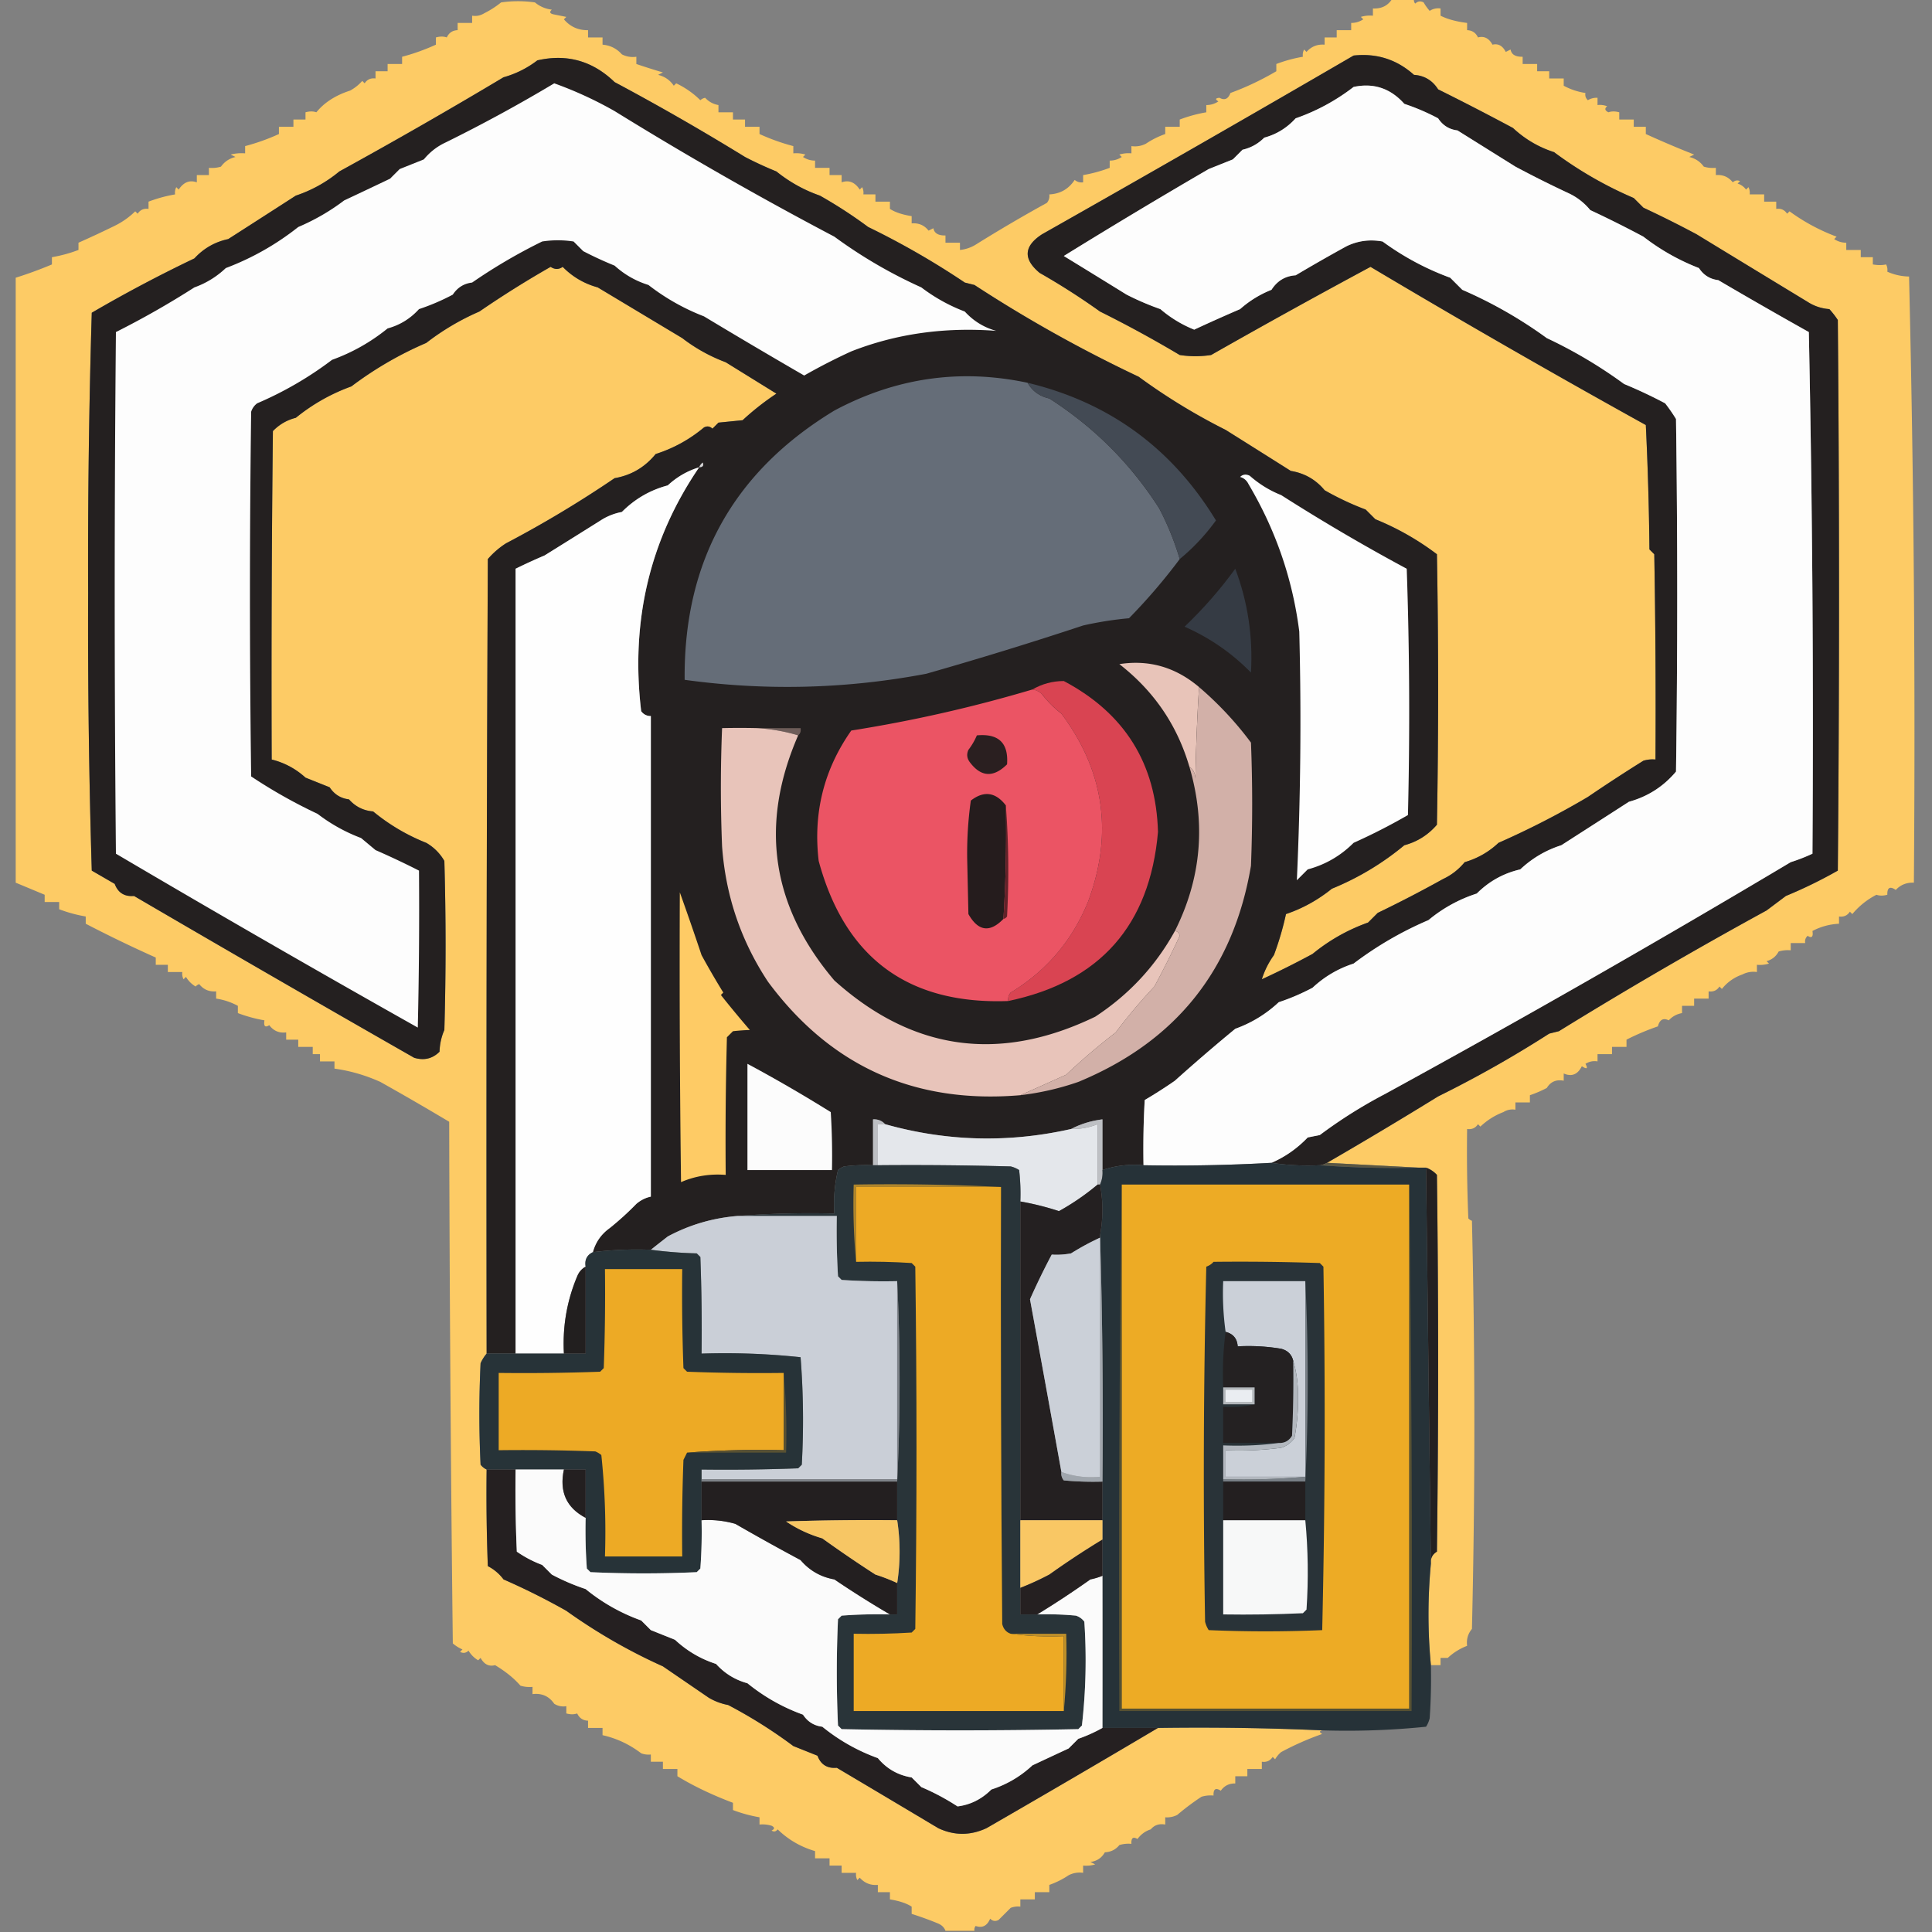 <?xml version="1.0" encoding="UTF-8"?>
<svg xmlns="http://www.w3.org/2000/svg" width="800" height="800" style="shape-rendering:geometricPrecision;text-rendering:geometricPrecision;image-rendering:optimizeQuality;fill-rule:evenodd;clip-rule:evenodd"><rect width="100%" height="100%" fill="#808080" stroke="none"/><path style="opacity:1" fill="#fdcb65" d="M576.5-.5h9a2.429 2.429 0 0 0 .5 2c1.049-1.017 2.216-1.184 3.5-.5a20.495 20.495 0 0 0 2.5 3.5c1.356-.88 2.856-1.214 4.5-1v3c2.822 1.432 6.489 2.432 11 3v3c2.092.061 3.592 1.061 4.5 3 2.537-.677 4.537.323 6 3 2.361-.566 4.194.434 5.5 3l2-1c.35 2.067 2.017 3.067 5 3v3h6v3h5v3h6v3a27.247 27.247 0 0 0 9 3c-.219 1.175.114 2.175 1 3a6.846 6.846 0 0 1 4-1v3a8.435 8.435 0 0 1 4 .5c-1.154.914-.987 1.747.5 2.5 1.299-.466 2.799-.466 4.5 0v3h6v3h5v3a428.986 428.986 0 0 0 20 8.5l-2 1c2.522.61 4.522 1.943 6 4 1.634.493 3.301.66 5 .5v3c2.908-.238 5.242.762 7 3 .951-.826 1.951-.992 3-.5l-1 1a6.977 6.977 0 0 1 3.5 2.5l1-1c.483.948.649 1.948.5 3h6v3h5v3c1.951-.273 3.451.393 4.5 2l1-1c6 4.386 12.5 7.886 19.5 10.5l-1 1c1.525 1.009 3.192 1.509 5 1.5v3h6v3h5v3c2.041.354 3.874.354 5.5 0 .483.948.649 1.948.5 3 2.836 1.276 5.836 1.942 9 2a7971.884 7971.884 0 0 1 2 251c-3.013-.128-5.513.872-7.5 3-2.411-1.653-3.578-.987-3.5 2-1.701.466-3.201.466-4.5 0-3.844 1.975-7.177 4.642-10 8l-1-1c-1.049 1.607-2.549 2.273-4.5 2v3c-3.937.204-7.604 1.204-11 3 .381 2.442-.286 3.109-2 2-.886.825-1.219 1.825-1 3h-6v3a12.93 12.93 0 0 0-5 .5c-1.079 2.043-2.746 3.376-5 4l1 1a12.93 12.93 0 0 1-5 .5v3a9.86 9.86 0 0 0-6 1c-3.423 1.192-6.256 3.192-8.5 6l-1-1c-1.049 1.607-2.549 2.273-4.5 2v3h-6v3h-5v3c-2.185.388-4.018 1.388-5.5 3-2.278-1.12-3.778-.287-4.5 2.5a101.955 101.955 0 0 0-13 5.5v3h-6v3h-6v3c-1.788-.285-3.455.048-5 1 1.129 2.029.629 2.363-1.5 1-1.712 3.452-4.212 4.452-7.5 3v3c-3.096-.593-5.429.407-7 3a47.25 47.25 0 0 1-7 3v3h-6v3c-1.788-.285-3.455.048-5 1a28.335 28.335 0 0 0-9.5 6l-1-1c-1.049 1.607-2.549 2.273-4.5 2-.167 12.338 0 24.671.5 37 .414.457.914.791 1.5 1a3571.518 3571.518 0 0 1 0 169c-1.671 2.01-2.338 4.343-2 7-3.064 1.19-5.731 2.857-8 5h-3v3h-4c-1.322-13.902-1.322-27.902 0-42-.216-2.181.617-3.847 2.5-5 .667-52 .667-104 0-156a11.105 11.105 0 0 0-4.5-3h-3l-38-2a1894.86 1894.86 0 0 0 46-27.5 472.117 472.117 0 0 0 46-26l4-1a1884.13 1884.13 0 0 1 86-50l8-6a190.921 190.921 0 0 0 21.5-10.5c.667-76 .667-152 0-228a36.078 36.078 0 0 0-3.5-4.5c-3.29-.253-6.29-1.253-9-3a29746.604 29746.604 0 0 1-46-28 457.332 457.332 0 0 0-22-11l-4-4a161.879 161.879 0 0 1-33-19c-6.4-2.062-12.067-5.396-17-10a1126.1 1126.1 0 0 0-31-16c-2.365-3.714-5.698-5.714-10-6-7.082-6.364-15.416-9.031-25-8a12271.425 12271.425 0 0 1-129 74c-7.588 4.924-7.921 10.257-1 16a287.246 287.246 0 0 1 25 16 496.946 496.946 0 0 1 33 18c4.333.667 8.667.667 13 0a3162.857 3162.857 0 0 1 66-36.5 4261.045 4261.045 0 0 0 114 65.5c.826 17.093 1.326 34.26 1.5 51.5l2 2c.5 28.331.667 56.665.5 85a12.93 12.93 0 0 0-5 .5 679.07 679.07 0 0 0-23 15 349.402 349.402 0 0 1-37 19c-4.015 3.785-8.681 6.452-14 8-2.508 3.042-5.508 5.376-9 7a517.21 517.21 0 0 1-27 14l-4 4c-8.449 3.02-16.115 7.353-23 13a365.644 365.644 0 0 1-21 10.5c1.112-3.557 2.778-6.89 5-10a123.476 123.476 0 0 0 5-17c6.857-2.312 13.19-5.812 19-10.5a114.425 114.425 0 0 0 30-18c5.35-1.428 9.85-4.261 13.5-8.5.667-37.333.667-74.667 0-112a111.89 111.89 0 0 0-25.5-14.5l-4-4a117.669 117.669 0 0 1-17-8c-3.671-4.417-8.338-7.083-14-8a10892.14 10892.14 0 0 0-27-17 251.471 251.471 0 0 1-36-22c-23.691-11.196-46.358-23.862-68-38l-4-1a331.67 331.67 0 0 0-40-23 191.292 191.292 0 0 0-20-13c-6.538-2.271-12.538-5.605-18-10a154.472 154.472 0 0 1-13-6 1013.157 1013.157 0 0 0-54-31c-9.098-8.801-19.765-11.801-32-9-4.194 3.22-8.86 5.554-14 7a2157.081 2157.081 0 0 1-68 39 55.63 55.63 0 0 1-18 10 12458.29 12458.29 0 0 1-28 18c-5.503 1.171-10.17 3.837-14 8A579.672 579.672 0 0 0 38 129.5a3439.804 3439.804 0 0 0-1.5 116c-.155 38.379.345 76.712 1.5 115l9.5 5.5c1.374 3.683 4.04 5.349 8 5a13376.247 13376.247 0 0 0 116 67c4.091 1.227 7.591.394 10.5-2.5.101-3.2.768-6.2 2-9 .667-23.333.667-46.667 0-70a20.231 20.231 0 0 0-7.5-7.5 82.15 82.15 0 0 1-22-13c-3.993-.322-7.326-1.988-10-5-3.415-.406-6.082-2.072-8-5l-10-4c-4.032-3.676-8.699-6.176-14-7.5-.167-45.335 0-90.668.5-136 2.67-2.75 5.836-4.583 9.5-5.5 6.962-5.648 14.628-9.981 23-13a148.265 148.265 0 0 1 31-18 102.07 102.07 0 0 1 22-13 417.167 417.167 0 0 1 29.5-18.5c1.73 1.149 3.396 1.149 5 0 4.064 4.134 8.897 6.967 14.5 8.5l35 21c5.457 4.21 11.457 7.544 18 10l21 13a110.348 110.348 0 0 0-14 11l-10 1-2.5 2.5c-1.049-1.017-2.216-1.184-3.5-.5-5.981 4.997-12.648 8.664-20 11-4.461 5.477-10.128 8.811-17 10a463.337 463.337 0 0 1-45 27 34.706 34.706 0 0 0-7.5 6.5c-.5 109.666-.667 219.333-.5 329a16.58 16.58 0 0 0-2.5 4c-.667 14-.667 28 0 42 .708.881 1.542 1.547 2.5 2-.167 13.337 0 26.671.5 40a18.839 18.839 0 0 1 6.5 5.5 285.561 285.561 0 0 1 26 13c12.673 9.05 26.007 16.716 40 23l19 13a24.569 24.569 0 0 0 8 3 201.636 201.636 0 0 1 27 17l10 4c1.374 3.683 4.041 5.349 8 5a14732.27 14732.27 0 0 1 42 25c6.635 3.121 13.302 3.121 20 0a6791.056 6791.056 0 0 0 71-41.5c22.839-.331 45.506.003 68 1-1.238.31-1.238.81 0 1.5a118.288 118.288 0 0 0-17 7.5 10.756 10.756 0 0 0-2.5 3l-1-1c-1.049 1.607-2.549 2.273-4.5 2v3h-6v3h-5v3c-2.524-.071-4.524.929-6 3-2.12-1.372-3.12-.705-3 2a12.93 12.93 0 0 0-5 .5 101.657 101.657 0 0 0-10 7.5 9.108 9.108 0 0 1-5 1v3c-2.51-.446-4.51.22-6 2-2.216.703-4.049 2.036-5.5 4-1.813-1.109-2.646-.442-2.5 2a12.93 12.93 0 0 0-5 .5c-1.497 1.871-3.497 2.871-6 3-1.307 2.324-3.307 3.657-6 4l2 1a12.93 12.93 0 0 1-5 .5v3a9.86 9.86 0 0 0-6 1 35.217 35.217 0 0 1-8 4v3h-6v3h-6v3a8.43 8.43 0 0 0-4 .5l-5 5c-1.284.684-2.451.517-3.5-.5-1.263 2.968-3.263 3.968-6 3a2.428 2.428 0 0 0-.5 2h-12c-.507-1.359-1.507-2.359-3-3a137.913 137.913 0 0 0-11-4v-3c-2.133-1.386-5.133-2.386-9-3v-3h-5v-3c-3.005.247-5.505-.753-7.5-3l-1 1a4.934 4.934 0 0 1-.5-3h-6v-3h-5v-3h-6v-3c-5.922-1.727-11.089-4.727-15.5-9-.718.951-1.551 1.117-2.5.5 1.333-.667 1.333-1.333 0-2a12.93 12.93 0 0 0-5-.5v-3a58.97 58.97 0 0 1-11-3v-3c-8.654-3.265-16.321-6.932-23-11v-3h-6v-3h-5v-3a8.43 8.43 0 0 1-4-.5c-4.85-3.699-10.184-6.199-16-7.5v-3h-6v-3c-2.092-.061-3.592-1.061-4.5-3-1.299.466-2.799.466-4.5 0v-3c-1.788.285-3.455-.048-5-1-2.158-3.144-5.158-4.477-9-4v-3a12.93 12.93 0 0 1-5-.5c-2.625-3.031-6.125-5.864-10.5-8.5-2.537.677-4.537-.323-6-3l-1 1c-1.667-1-3-2.333-4-4-1.049 1.017-2.216 1.184-3.5.5l1-1a15.645 15.645 0 0 1-4-2.5 23352.191 23352.191 0 0 1-1.5-216 1204.023 1204.023 0 0 0-28.5-16.5c-6.204-2.789-12.537-4.622-19-5.5v-3h-6v-3h-3v-3h-6v-3h-5v-3c-2.921.354-5.254-.646-7-3-1.714 1.109-2.381.442-2-2a58.97 58.97 0 0 1-11-3v-3a27.267 27.267 0 0 0-9-3v-3c-2.908.238-5.242-.762-7-3a3.647 3.647 0 0 0-1.5 1c-1.667-1-3-2.333-4-4l-1 1a4.932 4.932 0 0 1-.5-3h-6v-3h-5v-3a544.412 544.412 0 0 1-29-14v-3a58.967 58.967 0 0 1-11-3v-3h-6v-3c-4.013-1.674-8.013-3.341-12-5 .008-83.648.008-167.148 0-250.5a169.104 169.104 0 0 0 15-5.5v-3a58.967 58.967 0 0 0 11-3v-3a417.79 417.79 0 0 0 15-7 32.686 32.686 0 0 0 8.5-6l1 1c1.049-1.607 2.549-2.273 4.5-2v-3a59.029 59.029 0 0 1 11-3 4.932 4.932 0 0 1 .5-3l1 1c2.015-3.065 4.515-4.065 7.5-3v-3h5v-3c1.7.16 3.366-.007 5-.5 1.478-2.057 3.478-3.39 6-4l-2-1a18.436 18.436 0 0 1 6-.5v-3a87.51 87.51 0 0 0 14-5v-3h6v-3h5v-3c1.701-.466 3.201-.466 4.5 0 3.279-4.047 7.946-7.047 14-9a18.264 18.264 0 0 0 5-4l1 1c1.049-1.607 2.549-2.273 4.5-2v-3h5v-3h6v-3c4.612-1.195 9.279-2.862 14-5v-3c1.701-.466 3.201-.466 4.5 0 .908-1.939 2.408-2.939 4.5-3v-3h6v-3c1.788.285 3.455-.048 5-1a38.767 38.767 0 0 0 7-4.5 49.25 49.25 0 0 1 14 0c2.025 1.677 4.359 2.677 7 3-1.134 1.016-.801 1.683 1 2l5 1-1 1c2.622 3.073 5.955 4.573 10 4.5v3h6v3c3.191.262 5.858 1.596 8 4a9.864 9.864 0 0 0 6 1v3c3.58 1.22 7.247 2.386 11 3.5l-2 1c2.767.678 4.934 2.178 6.5 4.5l1-1c3.769 1.797 7.102 4.13 10 7a3.942 3.942 0 0 1 2-1c1.482 1.612 3.315 2.612 5.5 3v3h6v3h5v3h6v3a87.51 87.51 0 0 0 14 5v3c1.699-.16 3.366.007 5 .5l-1 1c1.525 1.009 3.192 1.509 5 1.5v3h6v3h5v3c2.985-1.065 5.485-.065 7.5 3l1-1c.483.948.649 1.948.5 3h5v3h6v3c2.133 1.386 5.133 2.386 9 3v3c2.908-.238 5.242.762 7 3l2-1c.35 2.067 2.017 3.067 5 3v3h6v3c2.516-.255 4.85-1.089 7-2.5a626.207 626.207 0 0 1 29-17c.837-1.011 1.17-2.178 1-3.5 4.493-.216 7.993-2.216 10.5-6 1.011.837 2.178 1.17 3.5 1v-3a59.031 59.031 0 0 0 11-3v-3c1.808.009 3.475-.491 5-1.5l-1-1a12.935 12.935 0 0 1 5-.5v-3a9.864 9.864 0 0 0 6-1 35.213 35.213 0 0 1 8-4v-3h6v-3a59.031 59.031 0 0 1 11-3v-3c1.808.009 3.475-.491 5-1.5-1.388-.89-1.222-1.39.5-1.5 2.071 1.167 3.571.5 4.5-2 6.434-2.343 12.767-5.343 19-9v-3a59.031 59.031 0 0 1 11-3 4.934 4.934 0 0 1 .5-3l1 1c1.995-2.247 4.495-3.247 7.5-3v-3h5v-3h6v-3c1.808.009 3.475-.491 5-1.5l-1-1a12.936 12.936 0 0 1 5-.5v-3c3.552.188 6.219-1.145 8-4Z"/><path style="opacity:1" fill="#242020" d="M549.5 481.5c-1.135.603-2.135.936-3 1-6.854.324-13.521-.009-20-1 5.623-2.432 10.623-5.932 15-10.5l5-1a199.899 199.899 0 0 1 27-17 5188.496 5188.496 0 0 0 168-96 73.86 73.86 0 0 0 9-3.5 7901.316 7901.316 0 0 0-1.5-216 2129.254 2129.254 0 0 1-37.5-21.5c-3.415-.406-6.082-2.072-8-5a91.311 91.311 0 0 1-23-13 457.332 457.332 0 0 0-22-11c-2.508-3.042-5.508-5.376-9-7a457.332 457.332 0 0 1-22-11l-24-15c-3.415-.406-6.082-2.072-8-5a90.401 90.401 0 0 0-14-6c-5.722-6.435-12.722-8.768-21-7-7.36 5.663-15.36 9.996-24 13-3.619 3.977-7.952 6.644-13 8-2.537 2.546-5.537 4.212-9 5l-4 4-10 4a2551.356 2551.356 0 0 0-60 36 7185.005 7185.005 0 0 1 26 16 114.065 114.065 0 0 0 14 6c4.2 3.6 8.867 6.433 14 8.5a684.54 684.54 0 0 1 19-8.5 43.593 43.593 0 0 1 13-8c2.365-3.714 5.698-5.714 10-6a705.673 705.673 0 0 1 21-12c4.719-2.307 9.719-2.974 15-2a113.107 113.107 0 0 0 28 15l5 5a182.852 182.852 0 0 1 35 20 193.115 193.115 0 0 1 32 19 197.694 197.694 0 0 1 17 8 69.2 69.2 0 0 1 4.5 6.5c.667 48.667.667 97.333 0 146-5.181 6.173-11.681 10.34-19.5 12.5a12318.477 12318.477 0 0 1-28 18c-6.381 2.027-12.048 5.361-17 10-6.943 1.604-12.943 4.937-18 10a59.724 59.724 0 0 0-20 11 146.497 146.497 0 0 0-31 18c-6.4 2.062-12.067 5.396-17 10a90.42 90.42 0 0 1-14 6c-5.236 4.899-11.236 8.566-18 11a766.27 766.27 0 0 0-25 21.5 197.291 197.291 0 0 1-12.5 8c-.5 8.994-.666 17.994-.5 27-5.888-.512-11.555.155-17 2v-21c-4.728.59-9.061 1.923-13 4-25.863 5.832-51.53 5.166-77-2-1.28-1.431-2.947-2.098-5-2v19a72.367 72.367 0 0 0-12 .5 9.454 9.454 0 0 0-2.5 1.5c-1.41 5.879-1.91 11.879-1.5 18a400.456 400.456 0 0 0-40 1c-10.314.826-19.98 3.659-29 8.5a1086.203 1086.203 0 0 0-7 5.5 151.198 151.198 0 0 0-24 1c1.114-4.126 3.447-7.459 7-10 3.856-3.1 7.523-6.433 11-10 1.789-1.533 3.789-2.533 6-3v-199c-1.643.02-2.976-.647-4-2-4.437-37.365 3.563-71.031 24-101-4.873 1.48-9.206 3.98-13 7.5-7.273 1.918-13.607 5.585-19 11a24.569 24.569 0 0 0-8 3 6204.11 6204.11 0 0 1-24 15 239.706 239.706 0 0 0-12 5.5v325h-12c-.167-109.667 0-219.334.5-329a34.706 34.706 0 0 1 7.5-6.5 463.337 463.337 0 0 0 45-27c6.872-1.189 12.539-4.523 17-10 7.352-2.336 14.019-6.003 20-11 1.284-.684 2.451-.517 3.5.5l2.5-2.5 10-1a110.348 110.348 0 0 1 14-11l-21-13c-6.543-2.456-12.543-5.79-18-10l-35-21c-5.603-1.533-10.436-4.366-14.5-8.5-1.604 1.149-3.27 1.149-5 0a417.167 417.167 0 0 0-29.5 18.5 102.07 102.07 0 0 0-22 13 148.265 148.265 0 0 0-31 18c-8.372 3.019-16.038 7.352-23 13-3.664.917-6.83 2.75-9.5 5.5-.5 45.332-.667 90.665-.5 136 5.301 1.324 9.968 3.824 14 7.5l10 4c1.918 2.928 4.585 4.594 8 5 2.674 3.012 6.007 4.678 10 5a82.15 82.15 0 0 0 22 13 20.231 20.231 0 0 1 7.5 7.5c.667 23.333.667 46.667 0 70-1.232 2.8-1.899 5.8-2 9-2.909 2.894-6.409 3.727-10.5 2.5a13376.247 13376.247 0 0 1-116-67c-3.96.349-6.626-1.317-8-5l-9.5-5.5a3364.223 3364.223 0 0 1-1.5-115c-.152-38.704.348-77.371 1.5-116A579.672 579.672 0 0 1 80.5 107c3.83-4.163 8.497-6.829 14-8 9.313-5.97 18.646-11.97 28-18a55.63 55.63 0 0 0 18-10c22.924-12.6 45.591-25.6 68-39 5.14-1.446 9.806-3.78 14-7 12.235-2.801 22.902.199 32 9a1013.157 1013.157 0 0 1 54 31 154.472 154.472 0 0 0 13 6c5.462 4.395 11.462 7.729 18 10a191.292 191.292 0 0 1 20 13 331.67 331.67 0 0 1 40 23l4 1c21.642 14.138 44.309 26.804 68 38a251.471 251.471 0 0 0 36 22c8.98 5.636 17.98 11.302 27 17 5.662.917 10.329 3.583 14 8a117.669 117.669 0 0 0 17 8l4 4a111.89 111.89 0 0 1 25.5 14.5c.667 37.333.667 74.667 0 112-3.65 4.239-8.15 7.072-13.5 8.5a114.425 114.425 0 0 1-30 18c-5.81 4.688-12.143 8.188-19 10.5a123.476 123.476 0 0 1-5 17c-2.222 3.11-3.888 6.443-5 10a365.644 365.644 0 0 0 21-10.5c6.885-5.647 14.551-9.98 23-13l4-4a517.21 517.21 0 0 0 27-14c3.492-1.624 6.492-3.958 9-7 5.319-1.548 9.985-4.215 14-8a349.402 349.402 0 0 0 37-19 679.07 679.07 0 0 1 23-15 12.93 12.93 0 0 1 5-.5c.167-28.335 0-56.669-.5-85l-2-2c-.174-17.24-.674-34.407-1.5-51.5a4261.045 4261.045 0 0 1-114-65.5 3162.857 3162.857 0 0 0-66 36.5 42.479 42.479 0 0 1-13 0 496.946 496.946 0 0 0-33-18 287.246 287.246 0 0 0-25-16c-6.921-5.743-6.588-11.076 1-16a12271.425 12271.425 0 0 0 129-74c9.584-1.031 17.918 1.636 25 8 4.302.286 7.635 2.286 10 6a1126.1 1126.1 0 0 1 31 16c4.933 4.604 10.6 7.938 17 10a161.879 161.879 0 0 0 33 19l4 4a457.332 457.332 0 0 1 22 11 29746.604 29746.604 0 0 0 46 28c2.71 1.747 5.71 2.747 9 3a36.078 36.078 0 0 1 3.5 4.5c.667 76 .667 152 0 228a190.921 190.921 0 0 1-21.5 10.5l-8 6a1884.13 1884.13 0 0 0-86 50l-4 1a472.117 472.117 0 0 1-46 26 1894.86 1894.86 0 0 1-46 27.5Z"/><path style="opacity:1" fill="#fdfdfd" d="M229.5 34.5a159.788 159.788 0 0 1 25 11.5 1516.16 1516.16 0 0 0 91 52 198.572 198.572 0 0 0 36 21 71.52 71.52 0 0 0 18 10c3.581 3.919 7.914 6.586 13 8-21.419-1.624-41.419 1.21-60 8.5a242.709 242.709 0 0 0-19.5 10 2729.797 2729.797 0 0 1-41.5-24.5 90.374 90.374 0 0 1-23-13c-5.243-1.623-9.91-4.289-14-8a154.79 154.79 0 0 1-13-6l-4-4a42.498 42.498 0 0 0-13 0 226.438 226.438 0 0 0-29 17c-3.415.406-6.082 2.072-8 5a90.42 90.42 0 0 1-14 6c-3.574 3.951-7.907 6.618-13 8-6.962 5.648-14.628 9.981-23 13a146.497 146.497 0 0 1-31 18 6.978 6.978 0 0 0-2.5 3.5 5697.651 5697.651 0 0 0 0 151 213.392 213.392 0 0 0 27.5 15.5 70.186 70.186 0 0 0 18 10l6 5a340.197 340.197 0 0 1 18 8.5c.167 21.669 0 43.336-.5 65a7214.146 7214.146 0 0 1-125-72c-.667-72-.667-144 0-216A361.546 361.546 0 0 0 80.5 119c4.87-1.741 9.204-4.408 13-8 10.857-4.097 20.857-9.763 30-17 6.867-2.927 13.201-6.594 19-11a3139.568 3139.568 0 0 0 19-9l4-4 10-4c2.508-3.042 5.508-5.376 9-7a632.763 632.763 0 0 0 45-24.5ZM526.5 481.5a716.538 716.538 0 0 1-53 1c-.166-9.006 0-18.006.5-27a197.291 197.291 0 0 0 12.5-8 766.27 766.27 0 0 1 25-21.5c6.764-2.434 12.764-6.101 18-11a90.42 90.42 0 0 0 14-6c4.933-4.604 10.6-7.938 17-10a146.497 146.497 0 0 1 31-18 59.724 59.724 0 0 1 20-11c5.057-5.063 11.057-8.396 18-10 4.952-4.639 10.619-7.973 17-10 9.313-5.969 18.646-11.969 28-18 7.819-2.16 14.319-6.327 19.5-12.5.667-48.667.667-97.333 0-146a69.2 69.2 0 0 0-4.5-6.5 197.694 197.694 0 0 0-17-8 193.115 193.115 0 0 0-32-19 182.852 182.852 0 0 0-35-20l-5-5a113.107 113.107 0 0 1-28-15c-5.281-.974-10.281-.307-15 2a705.673 705.673 0 0 0-21 12c-4.302.286-7.635 2.286-10 6a43.593 43.593 0 0 0-13 8 684.54 684.54 0 0 0-19 8.5 50.162 50.162 0 0 1-14-8.5 114.065 114.065 0 0 1-14-6 7185.005 7185.005 0 0 0-26-16 2551.356 2551.356 0 0 1 60-36l10-4 4-4c3.463-.788 6.463-2.454 9-5 5.048-1.356 9.381-4.023 13-8 8.64-3.004 16.64-7.337 24-13 8.278-1.768 15.278.565 21 7a90.401 90.401 0 0 1 14 6c1.918 2.928 4.585 4.594 8 5l24 15a457.332 457.332 0 0 0 22 11c3.492 1.624 6.492 3.958 9 7a457.332 457.332 0 0 1 22 11 91.311 91.311 0 0 0 23 13c1.918 2.928 4.585 4.594 8 5a2129.254 2129.254 0 0 0 37.5 21.5 7901.316 7901.316 0 0 1 1.5 216 73.86 73.86 0 0 1-9 3.5 5188.496 5188.496 0 0 1-168 96 199.899 199.899 0 0 0-27 17l-5 1c-4.377 4.568-9.377 8.068-15 10.5Z"/><path style="opacity:1" fill="#656d78" d="M425.5 158.5c1.956 3.435 4.956 5.602 9 6.5 18.532 11.865 33.699 27.032 45.5 45.5a115.855 115.855 0 0 1 8.5 21 240.36 240.36 0 0 1-21 24.5 145.196 145.196 0 0 0-19 3 1594.413 1594.413 0 0 1-65 20c-33.181 6.286-66.514 7.119-100 2.5-.465-49.008 20.202-86.175 62-111.5 25.442-13.591 52.109-17.425 80-11.5Z"/><path style="opacity:1" fill="#434a54" d="M425.5 158.5c33.811 8.122 59.811 27.122 78 57-4.367 6.03-9.367 11.363-15 16a115.855 115.855 0 0 0-8.5-21c-11.801-18.468-26.968-33.635-45.5-45.5-4.044-.898-7.044-3.065-9-6.5Z"/><path style="opacity:1" fill="#d6d5d6" d="M289.5 193.5c.283-.789.783-1.456 1.5-2 .528 1.316.028 1.983-1.5 2Z"/><path style="opacity:1" fill="#fefefe" d="M289.5 193.5c-20.437 29.969-28.437 63.635-24 101 1.024 1.353 2.357 2.02 4 2v199c-2.211.467-4.211 1.467-6 3a122.789 122.789 0 0 1-11 10c-3.553 2.541-5.886 5.874-7 10-2.475 1.187-3.475 3.187-3 6-1.593.848-2.76 2.181-3.5 4-4.273 10.154-6.107 20.821-5.5 32h-20v-325a239.706 239.706 0 0 1 12-5.5 6204.11 6204.11 0 0 0 24-15 24.569 24.569 0 0 1 8-3c5.393-5.415 11.727-9.082 19-11 3.794-3.52 8.127-6.02 13-7.5ZM513.5 197.5c1.101-1.098 2.434-1.265 4-.5 3.908 3.449 8.242 6.116 13 8a803.828 803.828 0 0 0 52 30.5 1734.395 1734.395 0 0 1 .5 102 249.84 249.84 0 0 1-22.5 11.5c-5.373 5.383-11.706 9.049-19 11l-4.5 4.5a1449.886 1449.886 0 0 0 1-103c-2.752-21.696-9.752-42.03-21-61-.759-1.563-1.926-2.563-3.5-3Z"/><path style="opacity:1" fill="#353b44" d="M511.5 235.5c5.181 13.765 7.348 28.098 6.5 43-7.934-8.097-17.1-14.431-27.5-19 7.819-7.473 14.819-15.473 21-24Z"/><path style="opacity:1" fill="#e8c4b9" d="M496.5 284.5a812.942 812.942 0 0 0-1.5 38c-.05-2.244-.883-3.911-2.5-5-5.042-17.228-14.709-31.395-29-42.5 12.253-1.915 23.253 1.252 33 9.5Z"/><path style="opacity:1" fill="#d94452" d="M417.5 414.5c-.17-1.322.163-2.489 1-3.5 14.748-8.922 25.415-21.422 32-37.5 10.509-28.104 6.842-54.104-11-78-3-2.333-5.667-5-8-8-1.122-1.13-2.456-1.797-4-2 3.995-2.325 8.328-3.492 13-3.5 25.218 13.352 38.218 34.185 39 62.5-3.399 38.727-24.065 62.06-62 70Z"/><path style="opacity:1" fill="#eb5464" d="M427.5 285.5c1.544.203 2.878.87 4 2 2.333 3 5 5.667 8 8 17.842 23.896 21.509 49.896 11 78-6.585 16.078-17.252 28.578-32 37.5-.837 1.011-1.17 2.178-1 3.5-41.448 1.512-67.614-17.821-78.5-58-2.343-19.879 2.157-37.879 13.5-54a578.56 578.56 0 0 0 75-17Z"/><path style="opacity:1" fill="#d2b0a8" d="M496.5 284.5a140.488 140.488 0 0 1 21.5 23c.667 17 .667 34 0 51-7.254 42.974-31.087 72.808-71.5 89.5a112.716 112.716 0 0 1-24 5.5 2711.368 2711.368 0 0 0 19-8.5 264.651 264.651 0 0 1 20.5-17.5 222.257 222.257 0 0 1 16-19 373.617 373.617 0 0 0 10.5-21c-.247-1.213-.914-1.88-2-2 10.922-21.783 12.922-44.45 6-68 1.617 1.089 2.45 2.756 2.5 5a812.942 812.942 0 0 1 1.5-38Z"/><path style="opacity:1" fill="#6e5d59" d="M313.5 301.5h18c.237 1.291-.096 2.291-1 3-5.427-1.646-11.094-2.646-17-3Z"/><path style="opacity:1" fill="#e8c4ba" d="M313.5 301.5c5.906.354 11.573 1.354 17 3-16.091 36.955-11.091 70.788 15 101.5 32.421 29.126 68.421 34.126 108 15 13.977-9.141 24.977-20.974 33-35.5 1.086.12 1.753.787 2 2a373.617 373.617 0 0 1-10.5 21 222.257 222.257 0 0 0-16 19 264.651 264.651 0 0 0-20.5 17.5 2711.368 2711.368 0 0 1-19 8.5c-43.722 3.716-78.555-11.95-104.5-47-11.197-16.938-17.53-35.605-19-56a600.2 600.2 0 0 1 0-49 321.37 321.37 0 0 1 14.5 0Z"/><path style="opacity:1" fill="#2a1f20" d="M404.5 304.5c8.992-.839 13.159 3.161 12.5 12-5.682 5.621-10.848 5.288-15.5-1-1.131-1.574-1.298-3.241-.5-5a27.563 27.563 0 0 0 3.5-6Z"/><path style="opacity:1" fill="#251c1d" d="M416.5 333.5a578.59 578.59 0 0 1-1 47c-5.621 5.815-10.455 5.148-14.5-2l-.5-22.5a156.693 156.693 0 0 1 1.5-24.5c5.424-4.181 10.258-3.514 14.5 2Z"/><path style="opacity:1" fill="#612229" d="M416.5 333.5c1.161 15.161 1.328 30.494.5 46-.383.556-.883.889-1.5 1a578.59 578.59 0 0 0 1-47Z"/><path style="opacity:1" fill="#fecb65" d="M281.5 369.5a1329.903 1329.903 0 0 1 9 26 341.989 341.989 0 0 0 9 15.5l-1 1c3.87 4.886 7.87 9.719 12 14.5-2.07.052-4.403.219-7 .5l-2.5 2.5c-.5 18.997-.667 37.997-.5 57-6.524-.521-12.691.479-18.5 3-.5-39.999-.667-79.999-.5-120Z"/><path style="opacity:1" fill="#fcfcfc" d="M309.5 440.5a613.635 613.635 0 0 1 34.5 20c.5 7.993.666 15.993.5 24h-35v-44Z"/><path style="opacity:1" fill="#bdbfc3" d="M366.5 465.5h-3v17h-2v-19c2.053-.098 3.72.569 5 2Z"/><path style="opacity:1" fill="#e4e7eb" d="M366.5 465.5c25.47 7.166 51.137 7.832 77 2 3.884.076 7.55-.59 11-2v25a101.14 101.14 0 0 1-16 11 115.847 115.847 0 0 0-16-4 84.902 84.902 0 0 0-.5-13 11.333 11.333 0 0 0-3.5-1.5c-18.33-.5-36.664-.667-55-.5v-17h3Z"/><path style="opacity:1" fill="#bec0c4" d="M456.5 484.5c.175 2.121-.159 4.121-1 6h-1v-25c-3.45 1.41-7.116 2.076-11 2 3.939-2.077 8.272-3.41 13-4v21Z"/><path style="opacity:1" fill="#5a5642" d="m549.5 481.5 38 2a420.766 420.766 0 0 1-41-1c.865-.064 1.865-.397 3-1Z"/><path style="opacity:1" fill="#293439" d="M361.5 482.5h2c18.336-.167 36.67 0 55 .5 1.266.309 2.433.809 3.5 1.5.499 4.321.666 8.654.5 13v171h7c5.344-.166 10.677.001 16 .5a6.978 6.978 0 0 1 3.5 2.5c.965 14.427.632 28.76-1 43l-1.5 1.5a2400.05 2400.05 0 0 1-98 0l-1.5-1.5a484.008 484.008 0 0 1 0-44l1.5-1.5c6.658-.5 13.325-.666 20-.5h3v-13a85.021 85.021 0 0 0 0-26v-16a861.84 861.84 0 0 0 0-83c-7.674.166-15.341 0-23-.5l-1.5-1.5c-.5-8.327-.666-16.66-.5-25h-41a400.456 400.456 0 0 1 40-1c-.41-6.121.09-12.121 1.5-18a9.454 9.454 0 0 1 2.5-1.5 72.367 72.367 0 0 1 12-.5Z"/><path style="opacity:.99" fill="#263238" d="M526.5 481.5c6.479.991 13.146 1.324 20 1a420.766 420.766 0 0 0 41 1h3c.658 54.794 1.325 109.461 2 164-1.322 14.098-1.322 28.098 0 42 .166 7.341 0 14.674-.5 22a11.333 11.333 0 0 1-1.5 3.5 324.812 324.812 0 0 1-43 1.5 1156.835 1156.835 0 0 0-68-1h-23c.029-20.792.029-41.792 0-63v-39c.332-34.171-.002-68.171-1-102 1.31-7.099 1.31-14.099 0-21 .841-1.879 1.175-3.879 1-6 5.445-1.845 11.112-2.512 17-2 17.743.319 35.41-.014 53-1Z"/><path style="opacity:1" fill="#232021" d="M590.5 483.5a11.105 11.105 0 0 1 4.5 3c.667 52 .667 104 0 156-1.883 1.153-2.716 2.819-2.5 5a445918.95 445918.95 0 0 1-2-164Z"/><path style="opacity:1" fill="#af852b" d="M414.5 491.5h-60v31c-.994-10.487-1.328-21.154-1-32a931.31 931.31 0 0 1 61 1Z"/><path style="opacity:1" fill="#575132" d="M464.5 490.5v217h119v-217c.999 72.498 1.333 145.165 1 218h-121c-.333-72.835.001-145.502 1-218Z"/><path style="opacity:1" fill="#edaa25" d="M414.5 491.5c-.167 60.334 0 120.668.5 181 .498 2.044 1.665 3.378 3.5 4 7.148.992 14.481 1.325 22 1v31h-87v-32c8.007.166 16.007 0 24-.5l1.5-1.5c.667-50 .667-100 0-150l-1.5-1.5c-7.659-.5-15.326-.666-23-.5v-31h60Z"/><path style="opacity:1" fill="#242021" d="M454.5 490.5h1c1.31 6.901 1.31 13.901 0 21v1a105.047 105.047 0 0 0-12 6.5 32.462 32.462 0 0 1-8 .5 304.652 304.652 0 0 0-9 18.5c4.385 23.876 8.718 47.709 13 71.5-.17 1.322.163 2.489 1 3.5 5.323.499 10.656.666 16 .5v16h-34v-132a115.847 115.847 0 0 1 16 4 101.14 101.14 0 0 0 16-11Z"/><path style="opacity:1" fill="#edab25" d="M464.5 490.5h119v217h-119v-217Z"/><path style="opacity:1" fill="#cacfd7" d="M305.5 503.5h41c-.166 8.34 0 16.673.5 25l1.5 1.5c7.659.5 15.326.666 23 .5v82h-81v-4c13.337.167 26.671 0 40-.5l1.5-1.5a333.527 333.527 0 0 0-.5-44.5 296.268 296.268 0 0 0-41-1.5c.167-13.337 0-26.671-.5-40l-1.5-1.5a177.566 177.566 0 0 1-19-1.5c2.303-1.825 4.636-3.658 7-5.5 9.02-4.841 18.686-7.674 29-8.5Z"/><path style="opacity:1" fill="#a0a6ad" d="M455.5 511.5a2601.572 2601.572 0 0 1 1 102 128.507 128.507 0 0 1-16-.5c-.837-1.011-1.17-2.178-1-3.5 5.032 1.87 10.365 2.537 16 2v-100Z"/><path style="opacity:1" fill="#cbd0d8" d="M455.5 512.5v99c-5.635.537-10.968-.13-16-2a20438.266 20438.266 0 0 0-13-71.5 304.652 304.652 0 0 1 9-18.5 32.462 32.462 0 0 0 8-.5 105.047 105.047 0 0 1 12-6.5Z"/><path style="opacity:1" fill="#273338" d="M269.5 517.5a177.566 177.566 0 0 0 19 1.5l1.5 1.5c.5 13.329.667 26.663.5 40 13.74-.446 27.407.054 41 1.5a333.527 333.527 0 0 1 .5 44.5l-1.5 1.5c-13.329.5-26.663.667-40 .5v21c.166 6.675 0 13.342-.5 20l-1.5 1.5a484.008 484.008 0 0 1-44 0l-1.5-1.5c-.5-6.992-.666-13.992-.5-21v-20h-41c-.958-.453-1.792-1.119-2.5-2-.667-14-.667-28 0-42a16.58 16.58 0 0 1 2.5-4h41v-36c-.475-2.813.525-4.813 3-6a151.198 151.198 0 0 1 24-1Z"/><path style="opacity:1" fill="#293338" d="M502.5 522.5c14.67-.167 29.337 0 44 .5l1.5 1.5c.83 50.237.664 100.404-.5 150.5a552.224 552.224 0 0 1-47 0 11.333 11.333 0 0 1-1.5-3.5 3601.9 3601.9 0 0 1 .5-147c1.239-.442 2.239-1.109 3-2Z"/><path style="opacity:1" fill="#221f1f" d="M242.5 524.5v36h-9c-.607-11.179 1.227-21.846 5.5-32 .74-1.819 1.907-3.152 3.5-4Z"/><path style="opacity:1" fill="#edaa25" d="M324.5 568.5v32a400.456 400.456 0 0 0-40 1l-1.5 3a799.793 799.793 0 0 0-.5 40h-32a304.505 304.505 0 0 0-1.5-42 9.454 9.454 0 0 0-2.5-1.5 799.793 799.793 0 0 0-40-.5v-32c14.004.167 28.004 0 42-.5l1.5-1.5c.5-13.663.667-27.329.5-41h32a840.27 840.27 0 0 0 .5 41l1.5 1.5c13.329.5 26.663.667 40 .5Z"/><path style="opacity:1" fill="#cbd0d8" d="M540.5 530.5v81h-33v-11c7.696.331 15.362-.003 23-1 2.247-.745 4.08-2.078 5.5-4a85.832 85.832 0 0 0 1.5-17.5c-.006-5.216-.673-10.049-2-14.5-.629-2.629-2.295-4.296-5-5a81.883 81.883 0 0 0-18-1c-.212-3.212-1.879-5.212-5-6a116.8 116.8 0 0 1-1-21h34Z"/><path style="opacity:1" fill="#787f86" d="M540.5 530.5a861.84 861.84 0 0 1 0 83h-34v-1c11.512.328 22.846-.005 34-1v-81Z"/><path style="opacity:1" fill="#242122" d="M507.5 551.5c3.121.788 4.788 2.788 5 6a81.883 81.883 0 0 1 18 1c2.705.704 4.371 2.371 5 5 .166 10.339 0 20.672-.5 31-1.264 2.107-3.097 3.107-5.5 3h-23v-15c4.532.318 8.866-.015 13-1v-7h-13c-.325-7.852.008-15.518 1-23Z"/><path style="opacity:1" fill="#595132" d="M324.5 568.5c.995 10.821 1.328 21.821 1 33h-41a400.456 400.456 0 0 1 40-1v-32Z"/><path style="opacity:1" fill="#b3b7bb" d="M506.5 574.5h13v7h-13v-7Z"/><path style="opacity:1" fill="#eaedf1" d="M507.5 575.5h11v5h-11v-5Z"/><path style="opacity:1" fill="#252021" d="M201.5 608.5h12c-.167 11.338 0 22.672.5 34a46.99 46.99 0 0 0 10.5 5.5l4 4a90.42 90.42 0 0 0 14 6 77.598 77.598 0 0 0 23 13l4 4 10 4c4.933 4.604 10.6 7.938 17 10 3.574 3.951 7.907 6.618 13 8 6.962 5.648 14.628 9.981 23 13 1.918 2.928 4.585 4.594 8 5a78.488 78.488 0 0 0 23 13c3.671 4.417 8.338 7.083 14 8l4 4a95.947 95.947 0 0 1 15 8c5.344-.672 10.011-3.005 14-7 6.4-2.062 12.067-5.396 17-10 4.954-2.323 9.954-4.657 15-7l4-4a62.631 62.631 0 0 0 10-4.5h23a6791.056 6791.056 0 0 1-71 41.5c-6.698 3.121-13.365 3.121-20 0a14732.27 14732.27 0 0 0-42-25c-3.959.349-6.626-1.317-8-5l-10-4a201.636 201.636 0 0 0-27-17 24.569 24.569 0 0 1-8-3l-19-13c-13.993-6.284-27.327-13.95-40-23a285.561 285.561 0 0 0-26-13 18.839 18.839 0 0 0-6.5-5.5 799.793 799.793 0 0 1-.5-40Z"/><path style="opacity:1" fill="#fbfbfb" d="M213.5 608.5h20c-1.963 9.177 1.037 15.844 9 20-.166 7.008 0 14.008.5 21l1.5 1.5c14.667.667 29.333.667 44 0l1.5-1.5c.5-6.658.666-13.325.5-20a40.842 40.842 0 0 1 14 1.5 972.155 972.155 0 0 0 27 15c3.705 4.342 8.372 7.009 14 8a415.177 415.177 0 0 0 23 14.5c-6.675-.166-13.342 0-20 .5l-1.5 1.5a484.008 484.008 0 0 0 0 44l1.5 1.5c32.667.667 65.333.667 98 0l1.5-1.5a237.607 237.607 0 0 0 1-43 6.978 6.978 0 0 0-3.5-2.5 128.507 128.507 0 0 0-16-.5 387.398 387.398 0 0 0 22-14.5 27.603 27.603 0 0 0 5-1.5c.029 21.208.029 42.208 0 63a62.631 62.631 0 0 1-10 4.5l-4 4a4394.799 4394.799 0 0 0-15 7c-4.933 4.604-10.6 7.938-17 10-3.989 3.995-8.656 6.328-14 7a95.947 95.947 0 0 0-15-8l-4-4c-5.662-.917-10.329-3.583-14-8a78.488 78.488 0 0 1-23-13c-3.415-.406-6.082-2.072-8-5-8.372-3.019-16.038-7.352-23-13-5.093-1.382-9.426-4.049-13-8-6.4-2.062-12.067-5.396-17-10l-10-4-4-4a77.598 77.598 0 0 1-23-13 90.42 90.42 0 0 1-14-6l-4-4a46.99 46.99 0 0 1-10.5-5.5 577.896 577.896 0 0 1-.5-34Z"/><path style="opacity:1" fill="#231f20" d="M233.5 608.5h9v20c-7.963-4.156-10.963-10.823-9-20Z"/><path style="opacity:1" fill="#b2b7be" d="M535.5 563.5c1.327 4.451 1.994 9.284 2 14.5a85.832 85.832 0 0 1-1.5 17.5c-1.42 1.922-3.253 3.255-5.5 4a133.155 133.155 0 0 1-23 1v11h33c-11.154.995-22.488 1.328-34 1v-14c7.852.325 15.518-.008 23-1 2.403.107 4.236-.893 5.5-3 .5-10.328.666-20.661.5-31Z"/><path style="opacity:1" fill="#7e8389" d="M371.5 530.5a861.84 861.84 0 0 1 0 83h-81v-1h81v-82Z"/><path style="opacity:1" fill="#231f20" d="M290.5 613.5h81v16c-15.337-.167-30.67 0-46 .5 4.59 3.092 9.59 5.425 15 7a523.182 523.182 0 0 0 22 15 73.86 73.86 0 0 1 9 3.5v13h-3a415.177 415.177 0 0 1-23-14.5c-5.628-.991-10.295-3.658-14-8a972.155 972.155 0 0 1-27-15 40.842 40.842 0 0 0-14-1.5v-16ZM506.5 613.5h34v16h-34v-16Z"/><path style="opacity:1" fill="#f7c664" d="M371.5 629.5a85.021 85.021 0 0 1 0 26 73.86 73.86 0 0 0-9-3.5 523.182 523.182 0 0 1-22-15c-5.41-1.575-10.41-3.908-15-7 15.33-.5 30.663-.667 46-.5Z"/><path style="opacity:1" fill="#f9c764" d="M422.5 629.5h34v8a356.993 356.993 0 0 0-22 14.5 115.356 115.356 0 0 1-12 5.5v-28Z"/><path style="opacity:1" fill="#f7f8f8" d="M506.5 629.5h34c1.16 12.16 1.327 24.493.5 37l-1.5 1.5c-10.995.5-21.995.667-33 .5v-39Z"/><path style="opacity:1" fill="#252021" d="M456.5 637.5v15a27.603 27.603 0 0 1-5 1.5 387.398 387.398 0 0 1-22 14.5h-7v-11a115.356 115.356 0 0 0 12-5.5 356.993 356.993 0 0 1 22-14.5Z"/><path style="opacity:1" fill="#bd8e29" d="M418.5 676.5h23c.328 10.846-.006 21.513-1 32v-31c-7.519.325-14.852-.008-22-1Z"/><path style="opacity:1" fill="#fecc65" d="M599.5 686.5c1.333.667 1.333.667 0 0ZM476.5 757.5c1.333.667 1.333.667 0 0Z"/></svg>